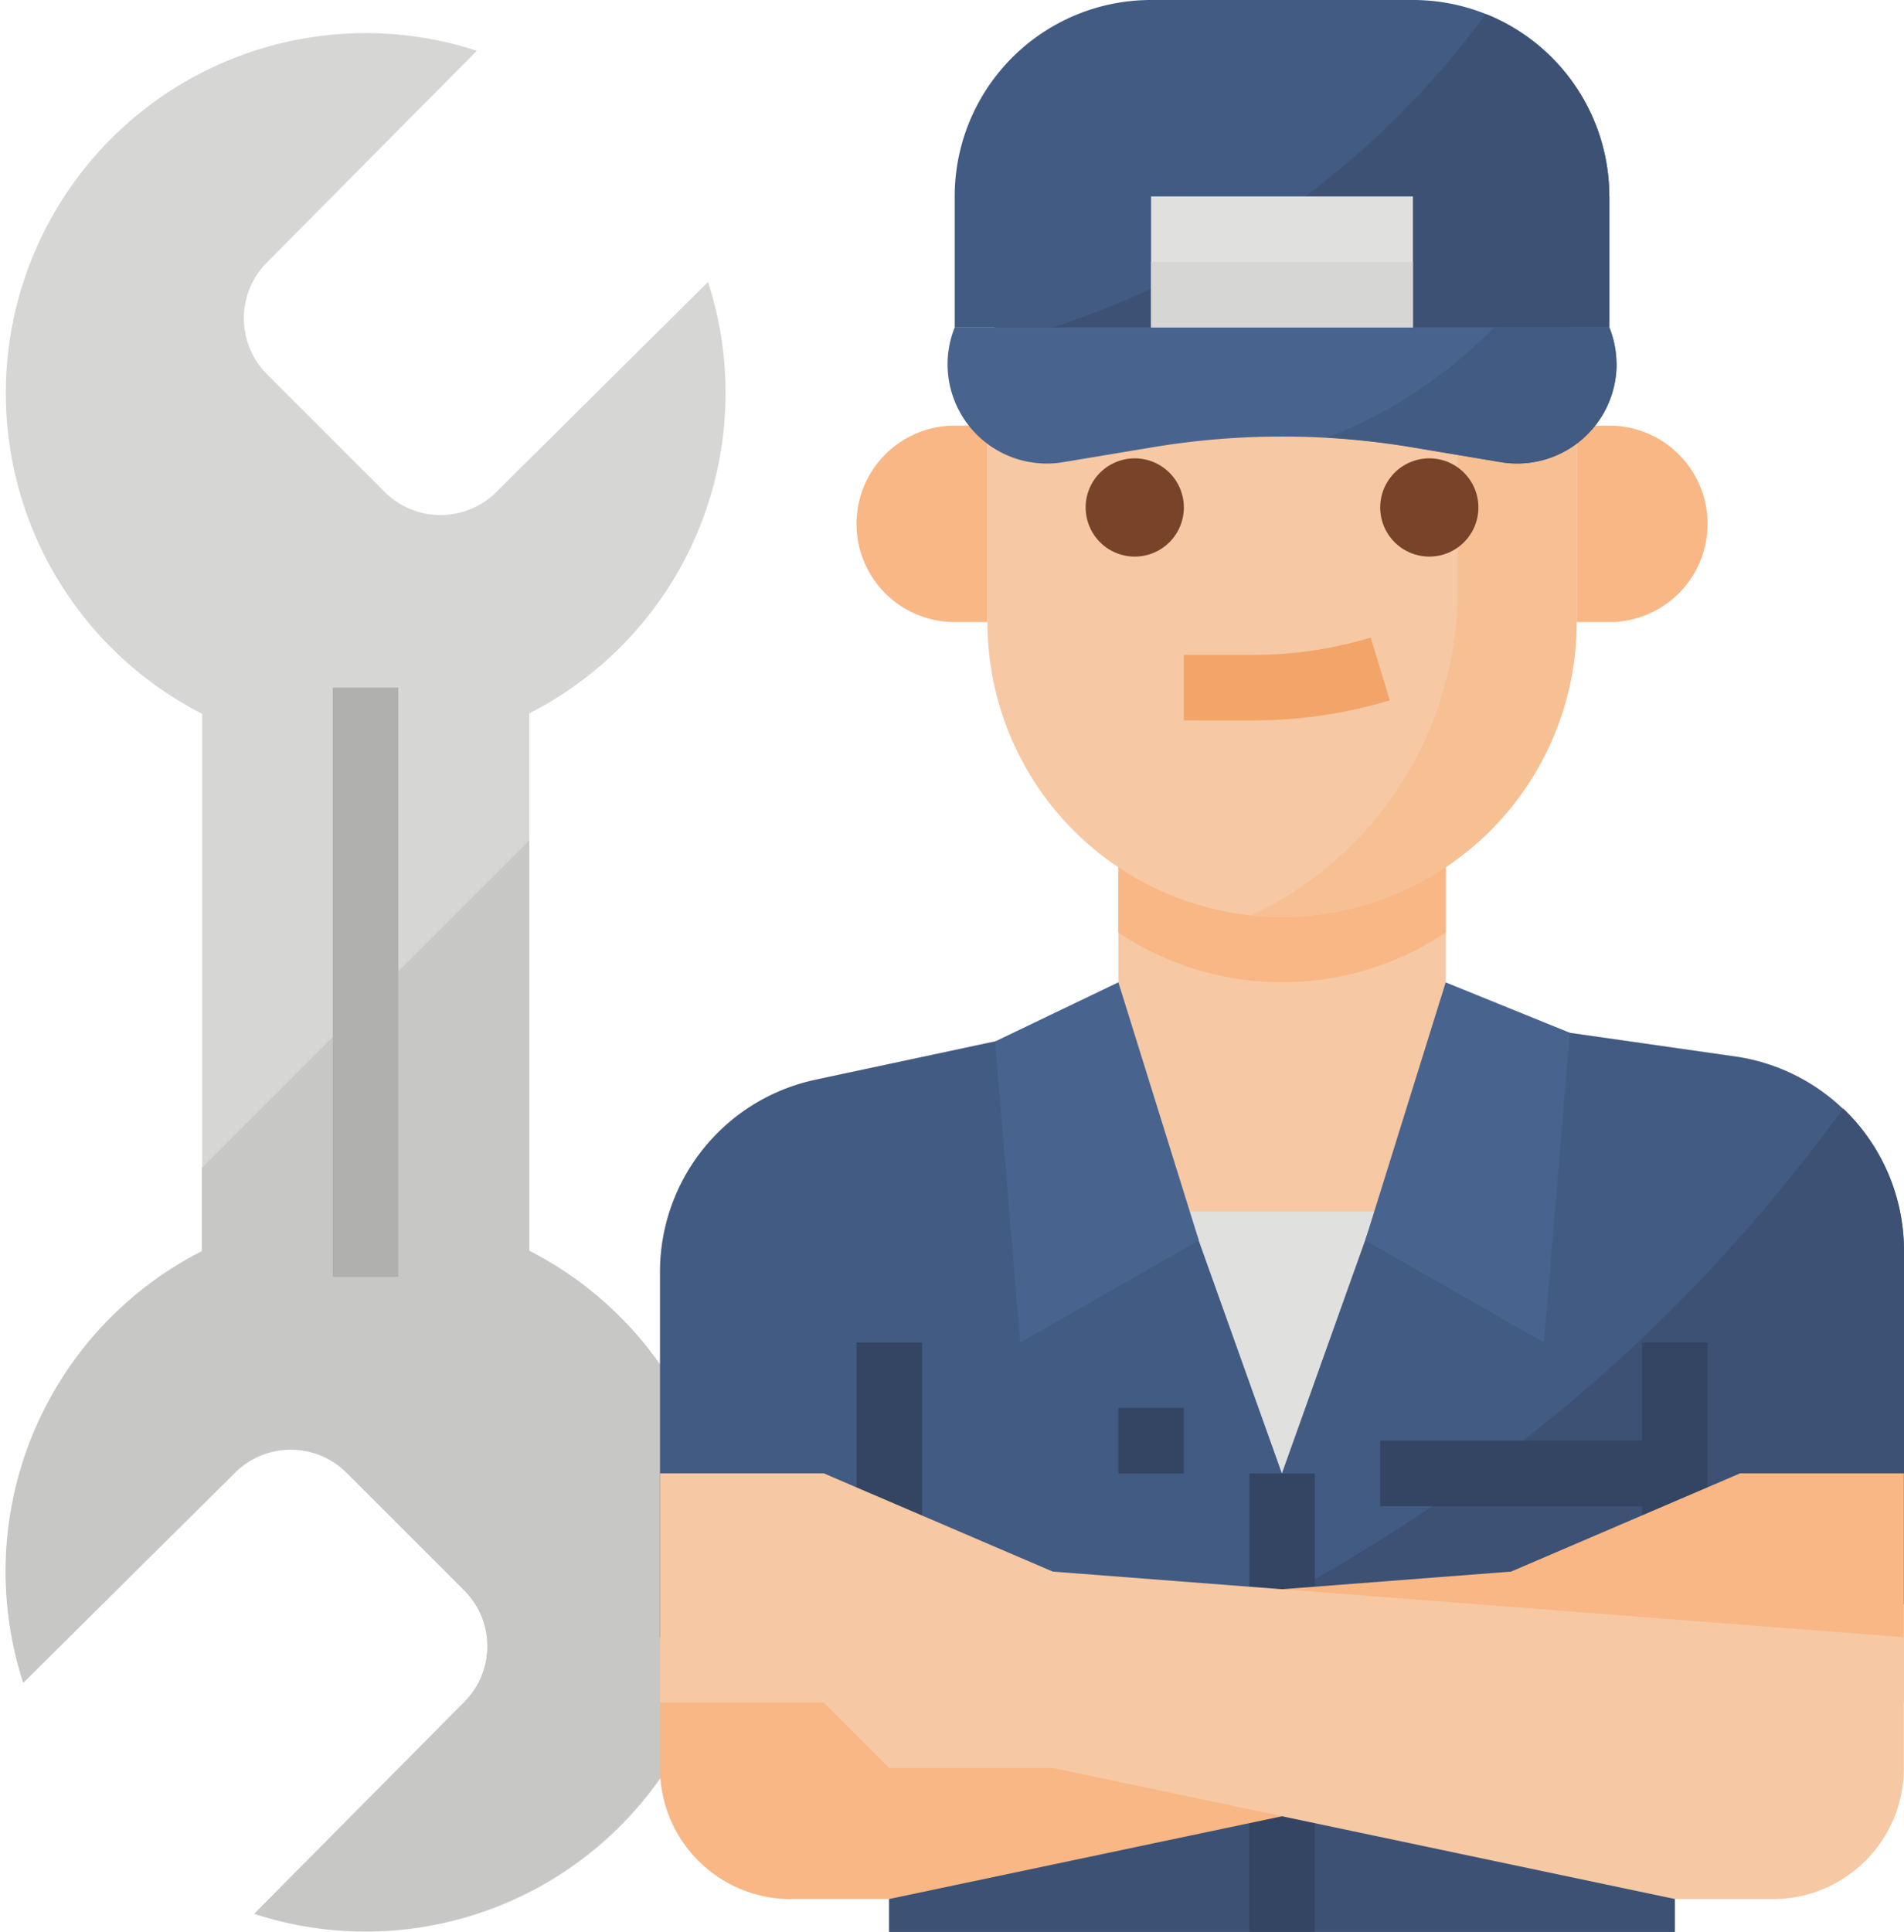 <svg id="dp-8" xmlns="http://www.w3.org/2000/svg" xmlns:xlink="http://www.w3.org/1999/xlink" width="26.489" height="26.868" viewBox="0 0 26.489 26.868">
  <defs>
    <clipPath id="clip-path">
      <rect id="Rectangle_2906" data-name="Rectangle 2906" width="26.488" height="26.868" fill="none"/>
    </clipPath>
  </defs>
  <g id="Group_4496" data-name="Group 4496" transform="translate(0 0)">
    <g id="Group_4495" data-name="Group 4495" clip-path="url(#clip-path)">
      <path id="Path_7483" data-name="Path 7483" d="M351.785,386.537v-7.478a5,5,0,0,0,2.487-6l-2.943,2.919a1.1,1.1,0,0,1-1.556,0l-1.636-1.636a1.1,1.1,0,0,1,0-1.556l2.919-2.943a4.99,4.99,0,0,0-2.164-.207,5.007,5.007,0,0,0-1.657,9.429v7.478a5,5,0,0,0-2.487,6l2.943-2.919a1.1,1.1,0,0,1,1.556,0l1.636,1.635a1.1,1.1,0,0,1,0,1.556l-2.919,2.943a4.987,4.987,0,0,0,2.164.207,5.007,5.007,0,0,0,1.657-9.429Zm0,0" transform="translate(-344.422 -369.137)" fill="#d6d6d4"/>
      <path id="Path_7484" data-name="Path 7484" d="M351.785,401.468v-5.712l-4.554,4.554v1.158a5,5,0,0,0-2.487,6l2.943-2.919a1.1,1.1,0,0,1,1.557,0l1.635,1.635a1.1,1.1,0,0,1,0,1.556l-2.919,2.943a4.988,4.988,0,0,0,2.164.207,5.007,5.007,0,0,0,1.657-9.429Zm0,0" transform="translate(-344.422 -384.068)" fill="#c7c7c5"/>
    </g>
  </g>
  <rect id="Rectangle_2907" data-name="Rectangle 2907" width="0.911" height="8.197" transform="translate(4.63 9.563)" fill="#b0b0ae"/>
  <path id="Path_7485" data-name="Path 7485" d="M383.019,405.068v-4.006a2.733,2.733,0,0,0-2.346-2.705l-4.029-.576v-2.732h-4.554v2.732l-4.216.9a2.732,2.732,0,0,0-2.159,2.672v3.712" transform="translate(-356.53 -383.664)" fill="#f6c8a3"/>
  <path id="Path_7486" data-name="Path 7486" d="M380.564,395.049v1.585a4.1,4.1,0,0,0,4.554,0v-1.585Zm0,0" transform="translate(-365.005 -383.664)" fill="#f8b784"/>
  <path id="Path_7487" data-name="Path 7487" d="M380.672,401.989l-4.029-.576-.976,2.733h-2.6l-.975-2.733-4.216.9a2.732,2.732,0,0,0-2.159,2.672V408.7h17.3v-4.006a2.733,2.733,0,0,0-2.346-2.705Zm0,0" transform="translate(-356.53 -387.296)" fill="#e0e0de"/>
  <g id="Group_4498" data-name="Group 4498" transform="translate(0 0)">
    <g id="Group_4497" data-name="Group 4497" clip-path="url(#clip-path)">
      <path id="Path_7488" data-name="Path 7488" d="M383.019,404.694v4.916h-3.188v4.554H368.9v-4.1h-3.188v-5.078a2.733,2.733,0,0,1,2.159-2.672l4.216-.9,2.277,6.375,2.277-6.375,4.03.576a2.734,2.734,0,0,1,2.346,2.705Zm0,0" transform="translate(-356.53 -387.296)" fill="#425b82"/>
      <path id="Path_7489" data-name="Path 7489" d="M387.256,406.429v4.916h-3.188V415.9H373.139V413.75c5.213-2.073,9.6-4.274,13.272-9.3a2.726,2.726,0,0,1,.845,1.975Zm0,0" transform="translate(-360.767 -389.032)" fill="#3c5174"/>
    </g>
  </g>
  <rect id="Rectangle_2909" data-name="Rectangle 2909" width="0.911" height="6.375" transform="translate(17.381 20.493)" fill="#334562"/>
  <rect id="Rectangle_2910" data-name="Rectangle 2910" width="4.098" height="0.911" transform="translate(19.202 20.037)" fill="#334562"/>
  <rect id="Rectangle_2911" data-name="Rectangle 2911" width="0.911" height="0.911" transform="translate(15.559 19.582)" fill="#334562"/>
  <rect id="Rectangle_2912" data-name="Rectangle 2912" width="0.911" height="7.286" transform="translate(22.845 18.671)" fill="#334562"/>
  <rect id="Rectangle_2913" data-name="Rectangle 2913" width="0.911" height="7.286" transform="translate(11.916 18.671)" fill="#334562"/>
  <path id="Path_7490" data-name="Path 7490" d="M376.569,401.176l.349,4.186,2.485-1.42-1.119-3.589Zm0,0" transform="translate(-362.725 -386.691)" fill="#48648e"/>
  <path id="Path_7491" data-name="Path 7491" d="M388.564,403.942l2.485,1.42.359-4.308-1.725-.7Zm0,0" transform="translate(-369.57 -386.691)" fill="#48648e"/>
  <path id="Path_7492" data-name="Path 7492" d="M367.535,422.183H368.9l8.652-1.822h2.277l.911-.911h2.277v-3.188h-2.277l-3.188,1.367-11.84.911v1.822a1.821,1.821,0,0,0,1.821,1.822Zm0,0" transform="translate(-356.53 -395.771)" fill="#f8b784"/>
  <path id="Path_7493" data-name="Path 7493" d="M381.2,422.183h-1.366l-8.653-1.822H368.9l-.911-.911h-2.277v-3.188h2.277l3.188,1.367,11.84.911v1.822a1.822,1.822,0,0,1-1.822,1.822Zm0,0" transform="translate(-356.53 -395.771)" fill="#f6c8a3"/>
  <path id="Path_7494" data-name="Path 7494" d="M395.869,382.321h-.455v2.732h.455a1.366,1.366,0,0,0,0-2.732Zm0,0" transform="translate(-373.479 -376.401)" fill="#f8b784"/>
  <path id="Path_7495" data-name="Path 7495" d="M373.467,382.321h-.023a1.366,1.366,0,0,0,0,2.732h.456v-2.732Zm0,0" transform="translate(-360.162 -376.401)" fill="#f8b784"/>
  <path id="Path_7496" data-name="Path 7496" d="M384.518,375.812V379a4.1,4.1,0,0,1-4.1,4.1,4.142,4.142,0,0,1-.425-.021A4.1,4.1,0,0,1,376.321,379v-3.188a4.1,4.1,0,0,1,4.1-4.1c.114,0,.227,0,.338.014h0a4.1,4.1,0,0,1,3.76,4.084Zm0,0" transform="translate(-362.583 -370.347)" fill="#f6c8a3"/>
  <path id="Path_7497" data-name="Path 7497" d="M389.4,375.831v3.188a4.1,4.1,0,0,1-4.1,4.1,4.142,4.142,0,0,1-.425-.021,5.009,5.009,0,0,0,2.873-4.532v-2.732a5.014,5.014,0,0,0-2.109-4.084,4.1,4.1,0,0,1,3.76,4.084Zm0,0" transform="translate(-367.466 -370.366)" fill="#f6c093"/>
  <path id="Path_7498" data-name="Path 7498" d="M378.473,374.056a9.92,9.92,0,0,0,3.893,0l.331-.066,1.822,2.125v-.3a4.1,4.1,0,1,0-8.2,0v.3l1.822-2.125Zm0,0" transform="translate(-362.583 -370.347)" fill="#79432a"/>
  <path id="Path_7499" data-name="Path 7499" d="M383.649,390.338h-.964v-.911h.964a5.651,5.651,0,0,0,1.636-.24l.264.872a6.55,6.55,0,0,1-1.9.279Zm0,0" transform="translate(-366.215 -380.319)" fill="#f3a468"/>
  <path id="Path_7500" data-name="Path 7500" d="M390.415,384.064a.683.683,0,1,1-.683-.683.683.683,0,0,1,.683.683Zm0,0" transform="translate(-369.847 -377.006)" fill="#79432a"/>
  <path id="Path_7501" data-name="Path 7501" d="M380.869,384.064a.683.683,0,1,1-.683-.683.683.683,0,0,1,.683.683Zm0,0" transform="translate(-364.399 -377.006)" fill="#79432a"/>
  <path id="Path_7502" data-name="Path 7502" d="M384.337,379.654a1.383,1.383,0,0,1-1.609,1.358l-1.249-.208a10.947,10.947,0,0,0-3.593,0l-1.248.208a1.38,1.38,0,0,1-1.509-1.874h9.108a1.389,1.389,0,0,1,.1.516Zm0,0" transform="translate(-361.847 -374.584)" fill="#48648e"/>
  <path id="Path_7503" data-name="Path 7503" d="M384.368,371.264v1.821H375.26v-1.821a2.732,2.732,0,0,1,2.732-2.733h3.643a2.738,2.738,0,0,1,.864.14c.05.017.1.035.15.055a2.731,2.731,0,0,1,1.718,2.537Zm0,0" transform="translate(-361.978 -368.531)" fill="#425b82"/>
  <path id="Path_7504" data-name="Path 7504" d="M386.184,371.523v1.821h-7.742a12.1,12.1,0,0,0,6.023-4.358,2.731,2.731,0,0,1,1.718,2.537Zm0,0" transform="translate(-363.794 -368.791)" fill="#3c5174"/>
  <rect id="Rectangle_2914" data-name="Rectangle 2914" width="3.643" height="1.822" transform="translate(16.014 2.732)" fill="#e0e0de"/>
  <rect id="Rectangle_2915" data-name="Rectangle 2915" width="3.643" height="0.911" transform="translate(16.014 3.643)" fill="#d6d6d4"/>
  <path id="Path_7505" data-name="Path 7505" d="M391.357,379.654a1.383,1.383,0,0,1-1.609,1.358L388.5,380.8a11,11,0,0,0-1.168-.131,6.534,6.534,0,0,0,2.323-1.535h1.6a1.39,1.39,0,0,1,.1.516Zm0,0" transform="translate(-368.867 -374.584)" fill="#425b82"/>
</svg>
